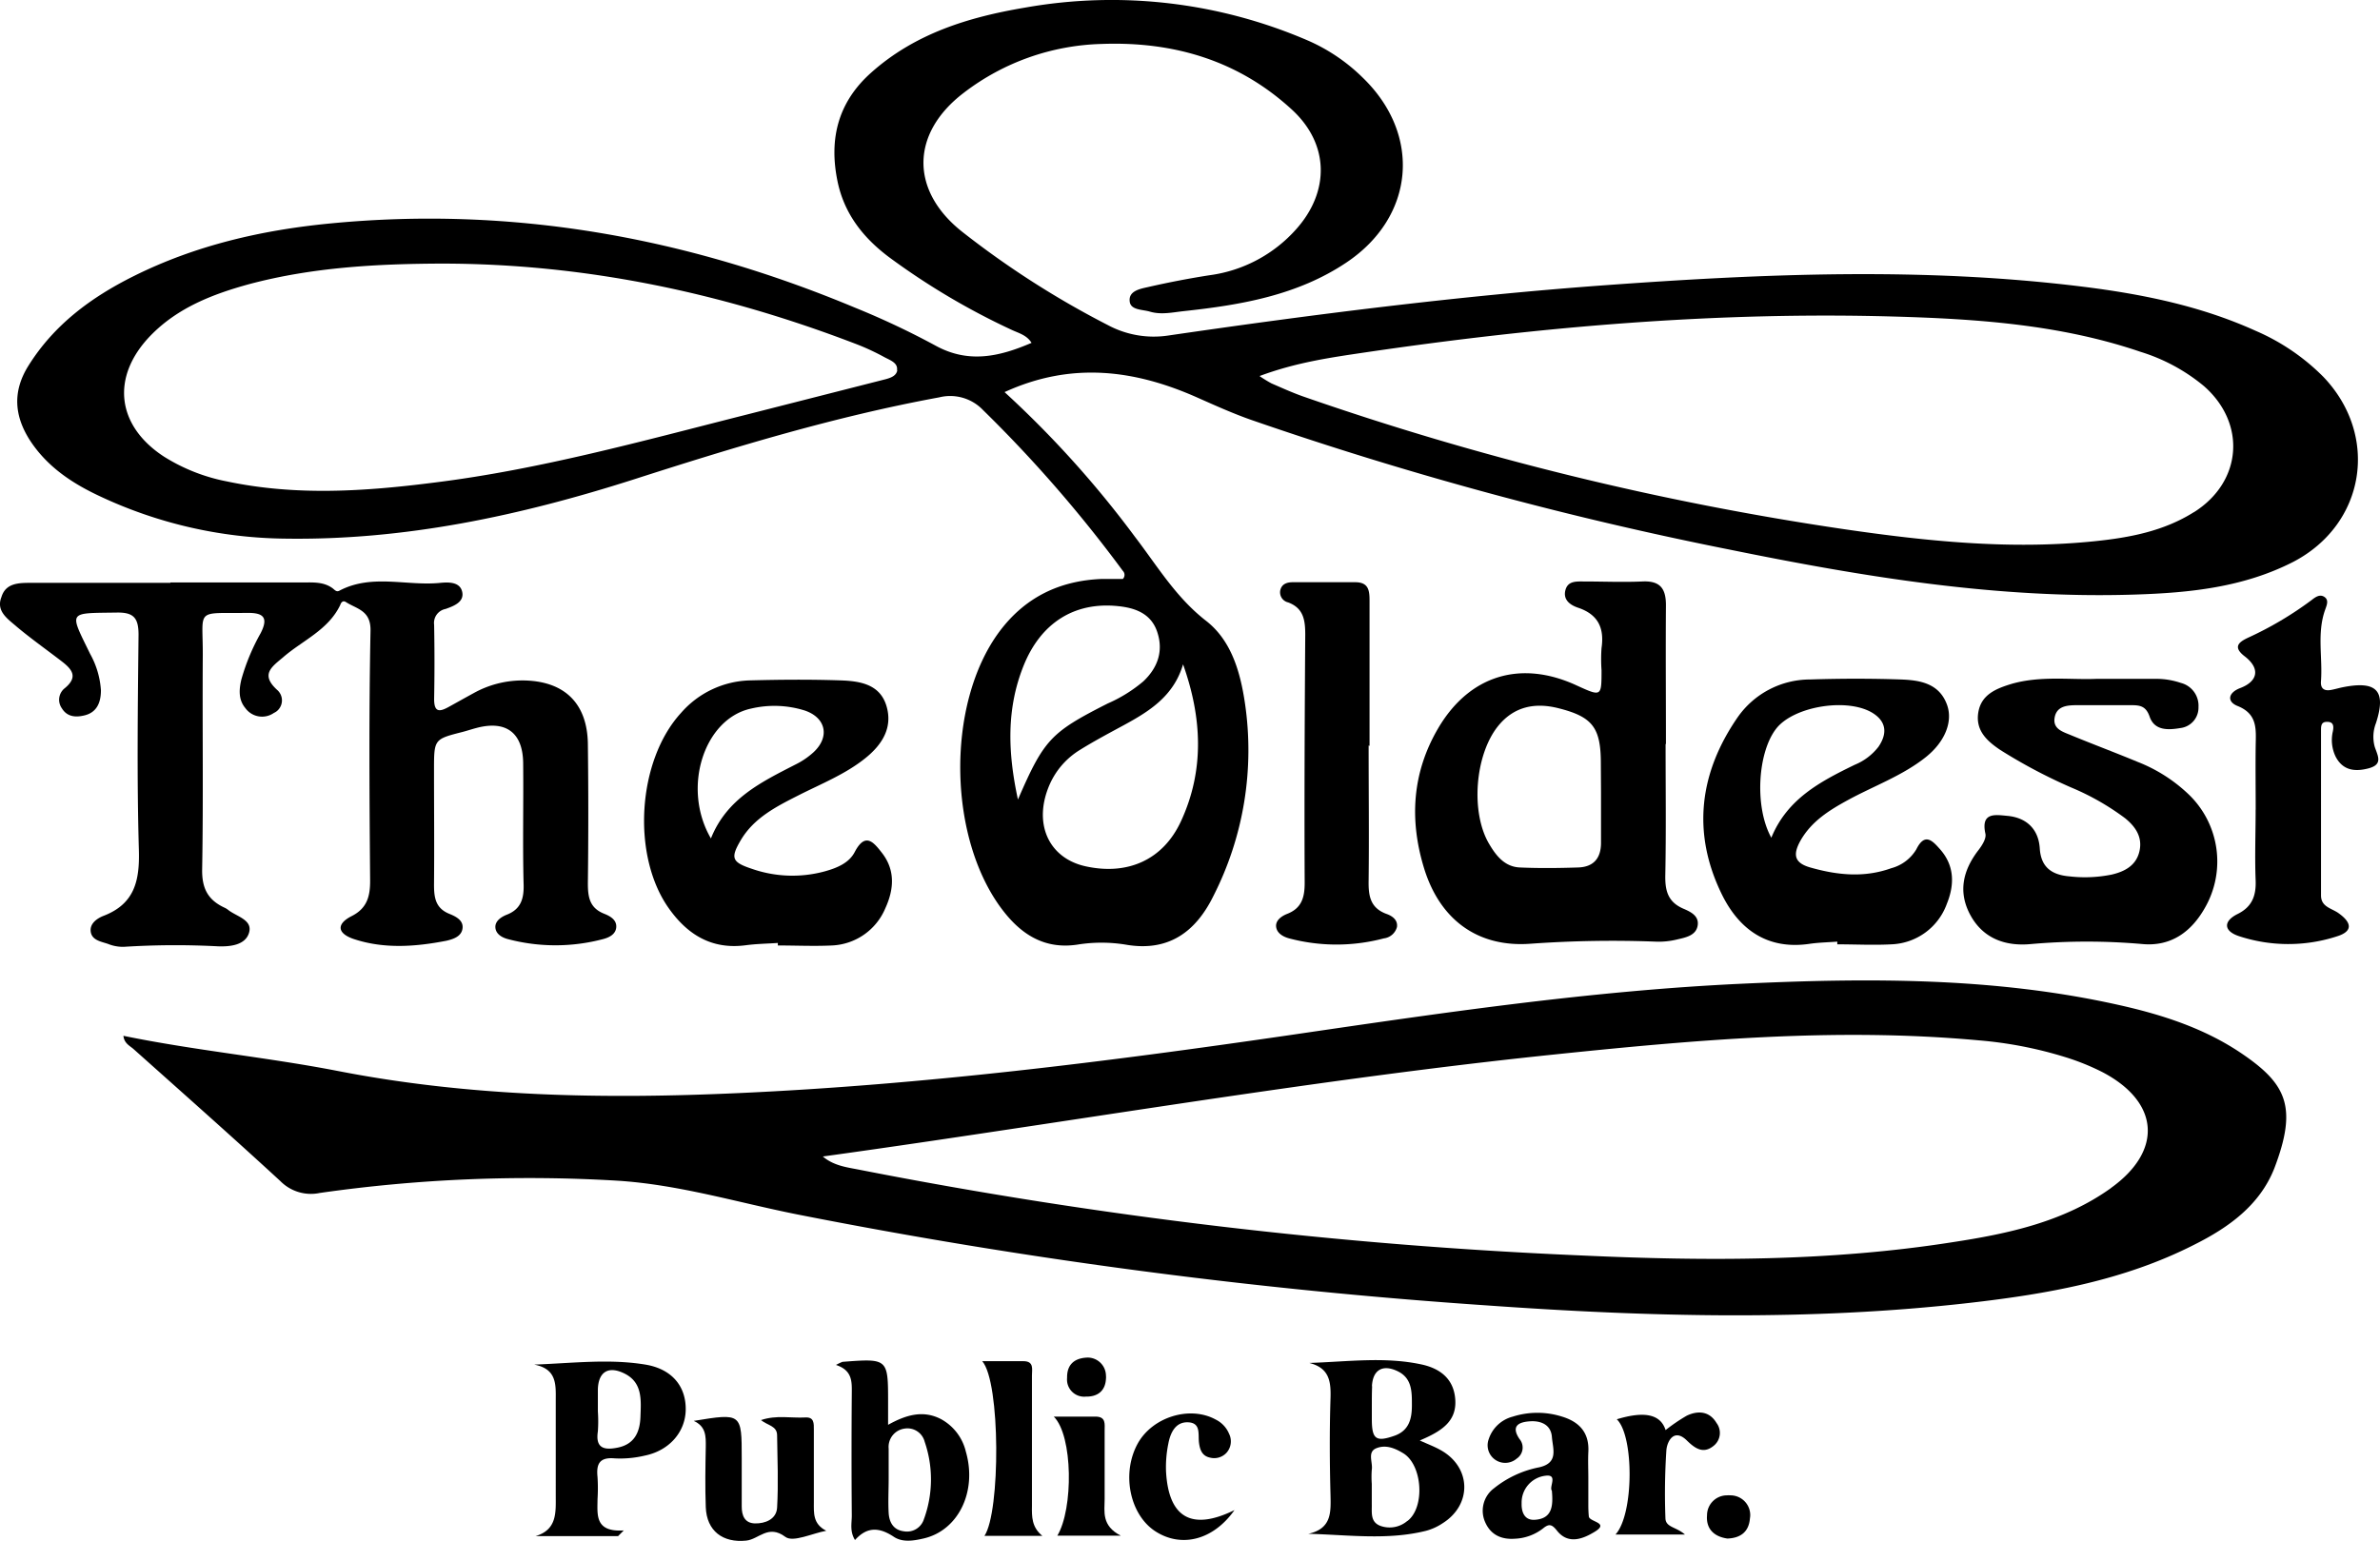 <svg id="Capa_1" data-name="Capa 1" xmlns="http://www.w3.org/2000/svg" viewBox="0 0 416.43 269.67"><g id="Capa_1-2" data-name="Capa 1"><path d="M29.82,101.93H53.08c1.76,0,3.54-.12,5.09,1,.36.25.66.73,1.2.45,5.67-3,11.74-.8,17.6-1.37,1.44-.14,3.5-.23,3.9,1.56s-1.49,2.5-2.91,3a2.49,2.49,0,0,0-2,2.78q.12,6.54,0,13c0,2.39,1,2.22,2.56,1.36s2.87-1.6,4.32-2.39a17.59,17.59,0,0,1,8.77-2.24c7.15.1,11.17,4,11.25,11.15q.15,12.15,0,24.32c0,2.45.29,4.34,2.86,5.36,1,.4,2.29,1.07,2.09,2.5-.17,1.16-1.3,1.68-2.31,1.94a32.51,32.51,0,0,1-16.62,0c-1-.26-2.1-.85-2.2-2s1-1.87,1.93-2.25c2.65-1,3.11-3,3-5.6-.17-6.93,0-13.87-.07-20.8,0-5.49-3-7.7-8.23-6.29-.79.21-1.57.47-2.37.68-5,1.27-5,1.27-5,6.66,0,6.7.06,13.39,0,20.09,0,2.31.29,4.13,2.72,5.1,1,.41,2.37,1.05,2.28,2.4-.1,1.52-1.59,2-2.81,2.29-5.43,1.06-10.94,1.47-16.27-.31-2.9-1-3-2.65-.33-4s3.25-3.42,3.23-6.24c-.12-14.58-.22-29.15.07-43.72.06-3.56-2.4-3.77-4.31-5-.49-.31-.82,0-1,.54-2.11,4.39-6.61,6.18-10,9.14-2,1.69-4,3-1,5.72a2.42,2.42,0,0,1,.2,3.42,2.25,2.25,0,0,1-.79.58,3.61,3.61,0,0,1-5-.84c-1.24-1.49-1.11-3.26-.7-5a36.77,36.77,0,0,1,3.38-8.12c1.4-2.74.47-3.57-2.31-3.54-9.3.11-7.77-.91-7.82,7.5-.08,12.45.11,24.91-.11,37.36-.06,3.33,1,5.36,3.88,6.71a3,3,0,0,1,.6.35c1.47,1.21,4.36,1.74,3.74,4s-3.39,2.5-5.42,2.43a142.61,142.61,0,0,0-16.54.09,7,7,0,0,1-2.75-.52c-1.19-.4-2.77-.63-3-2.09s1.11-2.38,2.25-2.82c5.42-2.09,6.32-6.14,6.17-11.48-.36-12.57-.19-25.15-.06-37.72,0-2.92-.85-3.92-3.8-3.87-8.61.14-8.37-.37-4.67,7.23a15.09,15.09,0,0,1,1.89,6.37c0,2.2-.75,4-3.13,4.45-1.45.31-2.84.13-3.71-1.3a2.57,2.57,0,0,1,.52-3.52c2.43-2,1.2-3.35-.56-4.71-2.6-2-5.3-3.91-7.8-6C1.43,108.36-.75,107,.25,104.49,1,102,3.32,102,5.48,102H29.82Z"/><path d="M366.82,118.8h10.27a13.4,13.4,0,0,1,4.49.71,4.11,4.11,0,0,1,3.09,4.22,3.59,3.59,0,0,1-3.16,3.68c-2.14.36-4.53.49-5.39-2-.63-1.81-1.64-2-3.15-2h-9.51c-1.65,0-3.57.09-3.95,2.13s1.42,2.52,2.8,3.1c3.9,1.61,7.86,3.09,11.76,4.71a27.27,27.27,0,0,1,8.85,5.64,16.27,16.27,0,0,1,2.9,19.84c-2.36,4.2-5.89,6.81-10.87,6.39a111.29,111.29,0,0,0-19.66,0c-4.34.4-8.24-.93-10.49-5s-1.37-7.9,1.39-11.47c.62-.81,1.38-2,1.2-2.84-.84-3.83,1.76-3.32,3.85-3.13,3.38.31,5.45,2.36,5.66,5.69s2.12,4.64,5.21,4.9a23.55,23.55,0,0,0,7.35-.31c2.25-.52,4.28-1.55,4.87-4.05s-.67-4.33-2.49-5.81a44,44,0,0,0-9.45-5.39A92.29,92.29,0,0,1,350,131.25c-2.33-1.56-4.36-3.4-3.86-6.55s3.12-4.19,5.76-5C357,118.21,362.3,119,366.82,118.8Z"/><path d="M394.68,141.67c0-3.75-.05-7.51,0-11.26.05-2.82.33-5.46-3.17-6.86-1.91-.76-1.67-2.33.47-3.14,3.12-1.19,3.52-3.43.79-5.54-2.18-1.67-1-2.51.53-3.25A60.82,60.82,0,0,0,404.48,105c.64-.5,1.42-1.08,2.23-.53s.4,1.45.13,2.22c-1.48,4.11-.42,8.38-.74,12.56-.09,1.23.55,1.7,1.71,1.5.69-.12,1.37-.33,2.06-.47,6-1.21,7.7.58,5.85,6.28a6.6,6.6,0,0,0-.21,4.14c.54,1.61,1.48,3.08-1.07,3.76-2.39.63-4.48.39-5.75-2a6.67,6.67,0,0,1-.51-4.46c.17-.86.17-1.72-1.07-1.67-1,0-1,.77-1,1.5V156.7c0,2,1.8,2.23,3,3.06,2.49,1.75,2.56,3.26-.26,4.12a27.57,27.57,0,0,1-17.18-.08c-2.6-.89-2.69-2.59-.15-3.85s3.26-3.21,3.15-5.92c-.16-4.1,0-8.21,0-12.32Z"/><path d="M239.47,130.46c0,7.86.09,15.72,0,23.58-.05,2.68.24,4.84,3.13,5.9.93.33,2,1,1.83,2.28a2.71,2.71,0,0,1-2.3,2,32.32,32.32,0,0,1-16.57,0c-1-.27-2.12-.86-2.27-2s.94-1.89,1.88-2.27c2.62-1,3.13-2.94,3.11-5.58-.07-14.43,0-28.86.1-43.29,0-2.55-.29-4.65-3-5.66a1.81,1.81,0,0,1-1.36-2.16h0c.27-1.08,1.17-1.37,2.19-1.37h10.91c2.4,0,2.51,1.52,2.51,3.31v25.34Z"/><path d="M121.38,248.66c8.4-1.37,8.4-1.37,8.4,6.55v8.45c0,1.56.51,2.89,2.3,2.94s3.77-.72,3.89-2.75c.24-4.2.06-8.44,0-12.66,0-1.67-1.66-1.72-2.82-2.67,2.69-.92,5.25-.32,7.74-.46,1.59-.1,1.51,1.06,1.51,2.15v12.68c0,1.91-.18,3.8,2.17,5-2.44.44-5.8,2.08-7.15,1.07-3-2.25-4.64.42-6.84.65-4.12.43-6.93-1.69-7.09-5.85-.13-3.52-.07-7,0-10.56C123.51,251.36,123.54,249.63,121.38,248.66Z"/><path d="M182.38,268.78H172.25c2.8-4.11,2.83-26.92-.39-30.57h7.2c1.9,0,1.5,1.41,1.5,2.5v22.83C180.53,265.45,180.52,267.26,182.38,268.78Z"/><path d="M294.82,268.55H282.66c3.25-3.55,3.26-17.3.23-20.17,4.86-1.48,7.66-.88,8.54,1.89a30.92,30.92,0,0,1,3.7-2.52c2-.95,4-.78,5.22,1.29a2.88,2.88,0,0,1-.39,3.88c-1.81,1.57-3.25.7-4.81-.83-2.23-2.19-3.43.1-3.58,1.66a115.44,115.44,0,0,0-.17,11.91C291.42,267.32,293.26,267.17,294.82,268.55Z"/><path d="M216,264.27c-3.76,5.32-9.35,6.63-13.85,3.71s-6-10.23-3-15.5c2.64-4.56,9.09-6.49,13.53-4.07a4.86,4.86,0,0,1,2.37,2.5,3,3,0,0,1-.43,3.31,2.93,2.93,0,0,1-2.89.87c-1.42-.29-1.78-1.39-1.94-2.61-.19-1.43.38-3.44-1.85-3.57s-3.14,1.78-3.51,3.7a20.55,20.55,0,0,0-.41,4.88C204.45,265.5,208.41,268,216,264.27Z"/><path d="M196.11,268.75H185c2.82-4.67,2.76-17.51-.62-20.84h7.3c1.86,0,1.6,1.3,1.6,2.44v12C193.27,264.56,192.71,267,196.11,268.75Z"/><path d="M302.24,269.25c-2.44-.35-3.75-1.79-3.56-4.07a3.49,3.49,0,0,1,3.48-3.49,3.81,3.81,0,0,1,.59,0,3.46,3.46,0,0,1,3.49,3.4,3,3,0,0,1-.05.6C306,268.16,304.46,269.17,302.24,269.25Z"/><path d="M190.26,237.58a3.2,3.2,0,0,1,3.25,3.14,2.88,2.88,0,0,1,0,.59c-.12,2.12-1.47,3.14-3.51,3.1a3,3,0,0,1-3.29-2.67,3.53,3.53,0,0,1,0-.65C186.68,238.85,187.93,237.67,190.26,237.58Z"/><path d="M406.5,65.93a37.65,37.65,0,0,0-11.88-8.06c-9.64-4.36-19.88-6.42-30.28-7.71-27.89-3.45-55.81-2.26-83.72-.23-25.55,1.87-51,5.11-76.29,8.8a17,17,0,0,1-10.51-1.85,157.58,157.58,0,0,1-25.48-16.33c-9.12-7.22-9-17.22.28-24.3A41.4,41.4,0,0,1,192.8,7.69c12.64-.46,24,2.93,33.36,11.6,6.43,6,6.49,14.22.68,20.77a24.63,24.63,0,0,1-15.23,8.11c-3.59.56-7.17,1.25-10.71,2.06-1.41.32-3.49.67-3.23,2.57.2,1.5,2.25,1.35,3.54,1.74,2,.59,4,.11,6-.1,10-1.08,19.83-2.77,28.39-8.51,11.93-8,13.18-22.27,2.92-32.26A31.74,31.74,0,0,0,229,7.16a86.66,86.66,0,0,0-49.69-5.82C169.44,3,160.07,5.88,152.41,12.73c-5.72,5.1-7.38,11.46-5.9,18.84,1.14,5.76,4.48,10,9,13.4A124,124,0,0,0,177,57.72c1.22.58,2.64.9,3.49,2.28-5.65,2.43-11.09,3.68-16.92.42a140.64,140.64,0,0,0-14-6.59C120.11,41.52,89.55,36,57.63,39.12,45.75,40.28,34.2,42.94,23.44,48.3,16,52,9.44,56.81,4.92,64.09,2.18,68.53,2.51,72.76,5.2,77c3,4.64,7.36,7.54,12.2,9.81a78,78,0,0,0,32.36,7.45c21,.34,41.24-4,61.19-10.38,17.54-5.64,35.2-11,53.38-14.34A7.94,7.94,0,0,1,172,71.76,231.71,231.71,0,0,1,196.46,99.9a1,1,0,0,1,0,1.42h-3.69c-7.36.29-13.38,3.19-17.85,9.14-9.6,12.83-9.12,37,1,49.43,3.26,4,7.24,6.23,12.6,5.42a26.43,26.43,0,0,1,8.42,0c7.4,1.3,12.21-2.12,15.34-8.45A56.26,56.26,0,0,0,217.82,123c-.81-5.44-2.39-10.93-6.79-14.35-5.27-4.09-8.53-9.59-12.42-14.67a178.38,178.38,0,0,0-22.84-25.36c11.73-5.38,22.84-3.91,33.83,1,3.11,1.38,6.22,2.78,9.43,3.9a634.65,634.65,0,0,0,83.59,22.66c23.39,4.76,46.9,8.65,70.92,7.87,9.57-.3,19-1.26,27.71-5.72C413.91,91.73,416.37,76.22,406.5,65.93ZM157,64.77c-.17,1.24-1.69,1.5-2.81,1.79l-23.56,6c-18.1,4.57-36.11,9.6-54.71,11.9C63.82,86,51.82,86.8,39.75,84.26a32.12,32.12,0,0,1-11.09-4.37c-8.33-5.45-9.27-14-2.29-21.19,4.77-4.89,10.91-7.25,17.32-9,11-2.92,22.24-3.53,33.55-3.57,25.23,0,49.44,5.16,72.9,14.21a41.37,41.37,0,0,1,4.47,2.09c1,.57,2.53,1,2.34,2.34ZM207,116.26c3.3,9.27,3.79,18.47-.36,27.45-3.13,6.78-9.33,9.51-16.68,7.9-6.56-1.44-9.26-7.61-6.28-14.37a13.46,13.46,0,0,1,5.27-6c2.49-1.55,5.09-2.93,7.66-4.32,4.52-2.45,8.77-5.12,10.39-10.66Zm-4.51-5.64c1.11,3.35.06,6.25-2.43,8.61a25.18,25.18,0,0,1-6.24,3.88c-10,5.07-11.14,6.3-15.71,16.81-1.82-8.39-2-16,1-23.45s8.87-11.17,16.46-10.4c3.06.3,5.85,1.3,6.92,4.55Zm181.39-21c-5.31,3.35-11.33,4.48-17.43,5.1-14.72,1.51-29.32,0-43.85-2.12A516.48,516.48,0,0,1,228,69.38c-1.87-.66-3.69-1.49-5.52-2.28a22.74,22.74,0,0,1-2.1-1.29c6.47-2.41,12.5-3.25,18.5-4.14,30.59-4.5,61.33-7.14,92.28-6.28,14.68.41,29.33,1.39,43.4,6.19a32.1,32.1,0,0,1,11.08,6C393.1,74.14,392.28,84.33,383.9,89.62Z"/><path d="M392.38,184.47c-6.59-4.51-14.1-6.92-21.81-8.63-21.76-4.85-43.82-4.71-65.91-3.68-26.56,1.24-52.81,5.16-79.07,9-32,4.66-64,8.67-96.28,10.13-23.69,1.08-47.14.66-70.48-3.92C46.52,185,34,183.82,21.59,181.27c.16,1.36,1.13,1.74,1.8,2.34C32,191.3,40.59,198.9,49.06,206.7a7.51,7.51,0,0,0,6.9,2.07,259.15,259.15,0,0,1,52-2.15c10.78.67,21,3.8,31.45,5.89a956.92,956.92,0,0,0,120.76,15.94c28.14,2,56.31,2.77,84.43-.44,13.57-1.55,27-3.9,39.34-10.19,6-3,11.45-6.9,14-13.36C402,193.81,400.12,189.76,392.38,184.47Zm-23,23.43c-8.26,5.93-18,8-27.75,9.49-21.45,3.37-43.06,3.32-64.68,2.33a842.19,842.19,0,0,1-126.52-15c-2.22-.44-4.53-.69-6.46-2.33,12.26-1.69,24.42-3.52,36.57-5.35,30.31-4.57,60.61-9.3,91.11-12.47,24.77-2.57,49.58-4.79,74.52-2.51A70.73,70.73,0,0,1,361.36,185a41.23,41.23,0,0,1,6.51,2.63c9.95,5.21,10.64,13.7,1.49,20.27Z"/><path d="M294.49,159c-2.71-1.19-3.17-3.21-3.11-5.91.15-7.63.05-15.26.05-22.89h.06c0-8.1-.06-16.2,0-24.3,0-3-1.09-4.29-4.16-4.14-3.4.15-6.81,0-10.21,0-1.3,0-2.77-.12-3.21,1.48-.48,1.77.89,2.67,2.2,3.11,3.53,1.18,4.62,3.57,4.11,7.07a27.77,27.77,0,0,0,0,3.87c0,4.65,0,4.65-4.38,2.65-9.76-4.5-18.73-1.77-24.18,7.47-4.56,7.75-5.09,16-2.51,24.47,2.74,9,9.35,14,18.73,13.27A201.36,201.36,0,0,1,290,164.8a13.57,13.57,0,0,0,3.48-.4c1.48-.34,3.27-.68,3.56-2.42S295.72,159.53,294.49,159Zm-14.36-20.31h0v8.79c0,2.71-1.29,4.24-4,4.33-3.4.11-6.8.15-10.19,0-2.63-.11-4.13-2-5.36-4.08-3.31-5.52-2.52-15.64,1.55-20.68,2.77-3.42,6.44-4.13,10.47-3.13,6.13,1.52,7.52,3.46,7.5,9.84Z"/><path d="M339.45,148.62c-1.28-1.44-2.65-3-4.14,0a7.29,7.29,0,0,1-4.4,3.32c-4.74,1.7-9.43,1.22-14.17-.13-2.89-.82-3-2.33-1.74-4.64,1.94-3.46,5.12-5.41,8.43-7.21,4.53-2.46,9.45-4.21,13.53-7.46,3.32-2.65,4.8-6.21,3.7-9.19-1.38-3.76-4.78-4.28-8.09-4.4-5.28-.18-10.57-.17-15.84,0a15.46,15.46,0,0,0-12.68,6.6c-6.71,9.7-8.05,20.19-2.81,30.94,3,6.15,7.93,9.8,15.33,8.73,1.62-.24,3.27-.27,4.9-.39v.47c3.16,0,6.34.17,9.48,0a10.74,10.74,0,0,0,9.68-7.06C342,154.84,342,151.5,339.45,148.62Zm-29.51-2c-3-5.37-2.41-15,.88-19.15,3.13-3.94,12.68-5.44,17-2.59,2.35,1.56,2.32,3.65.87,5.79a10,10,0,0,1-4.17,3.17c-5.95,2.9-11.78,5.92-14.58,12.74Z"/><path d="M154.31,149.25c-1.43-1.83-2.9-3.7-4.76-.14-1,1.93-3.12,2.79-5.2,3.37a21.54,21.54,0,0,1-12.81-.44c-3.47-1.15-3.77-1.88-1.93-5,2.33-3.94,6.25-5.9,10.13-7.87s8.15-3.66,11.66-6.48c2.95-2.36,4.86-5.37,3.69-9.19s-4.73-4.31-8-4.43c-5.28-.18-10.56-.14-15.84,0a16.56,16.56,0,0,0-12.08,5.68c-7.66,8.35-8.71,24.94-2.16,34.19,3.29,4.65,7.55,7.27,13.48,6.48,1.86-.25,3.74-.27,5.61-.4v.44c3.16,0,6.34.15,9.48,0a10.63,10.63,0,0,0,9.33-6.52C156.42,155.64,156.68,152.29,154.31,149.25Zm-29.92-2.52c-5.14-8.8-1.22-20.93,7-22.72a17.78,17.78,0,0,1,9.38.32c3.74,1.24,4.48,4.61,1.58,7.31a13.52,13.52,0,0,1-3.18,2.16C133.21,136.86,127.18,139.75,124.39,146.73Z"/><path d="M252.05,253.76c-1-.57-2.15-1-3.63-1.67,3.74-1.6,6.68-3.33,6.17-7.58-.41-3.46-2.89-5.09-5.88-5.73-6.45-1.39-13-.47-19.63-.26,3.55.88,3.81,3.29,3.72,6.2-.18,5.63-.15,11.27,0,16.9.06,3,.23,5.9-3.88,6.8,7,.18,13.87,1.16,20.62-.53a9.82,9.82,0,0,0,2.87-1.31C257.61,263.32,257.45,256.74,252.05,253.76Zm-12-11.16c.14-2.86,1.86-3.88,4.46-2.65s2.53,3.69,2.53,6-.48,4.42-3.07,5.32c-3.17,1.1-3.91.62-3.94-2.75v-2.45h0c0-1.13,0-2.3.05-3.47Zm6.19,23.57a4.77,4.77,0,0,1-4.63.89c-1.91-.66-1.55-2.39-1.59-3.87v-3.51a16.83,16.83,0,0,1,0-2.46c.22-1.29-.84-3.12.81-3.78s3.25,0,4.69.88c3.39,2.05,3.85,9.47.75,11.85Z"/><path d="M112.94,238.81c-6.33-1.05-12.73-.25-19.48,0,4.07.75,3.78,3.64,3.78,6.34V261.7c0,2.92.28,6-3.55,7.13h14.45l1-1c-5.08.32-4.61-2.71-4.59-5.47a31.23,31.23,0,0,0,0-3.87c-.24-2.3.34-3.5,3-3.27a18.53,18.53,0,0,0,5.25-.48c4.27-.86,7.11-4.1,7.18-8C120.05,242.66,117.62,239.59,112.94,238.81Zm-.88,9.13c-.09,2.62-1,4.8-4,5.4-2.33.47-3.91.13-3.45-2.85a25.41,25.41,0,0,0,0-3.49v-3.85c.08-3,1.77-4.16,4.55-2.83C112.48,241.89,112.16,245.06,112.06,247.94Z"/><path d="M169,254.06a8.79,8.79,0,0,0-4.35-5.71c-3.1-1.61-6.07-.78-9.26,1v-3.87c0-7.76,0-7.76-8-7.15a11.53,11.53,0,0,0-1.12.54c2.84.93,2.79,2.87,2.77,4.9q-.09,10.74,0,21.46c0,1.33-.38,2.75.56,4.28,2.2-2.46,4.37-2.17,6.8-.56,1.5,1,3.41.7,5.15.3C167.7,267.87,171,261,169,254.06Zm-7.31,11.69a3.1,3.1,0,0,1-3.55,2.23c-1.82-.23-2.55-1.57-2.65-3.21-.11-2,0-4,0-6h0v-5.26a3.23,3.23,0,0,1,2.78-3.5,3.11,3.11,0,0,1,3.52,2.3A20.25,20.25,0,0,1,161.7,265.75Z"/><path d="M278,265.39c-.06-.58-.08-1.16-.09-1.75v-4.93c0-1.64-.07-3.06,0-4.58.2-3.37-1.54-5.28-4.57-6.21a14.26,14.26,0,0,0-8.67,0,6,6,0,0,0-4.19,3.94,3.08,3.08,0,0,0,4.9,3.4A2.32,2.32,0,0,0,266,252l-.16-.21c-1.6-2.4.15-2.95,1.91-3.06s3.63.52,3.79,2.77c.16,2.05,1.21,4.5-2.21,5.28a18.12,18.12,0,0,0-7.92,3.67,4.9,4.9,0,0,0-1.52,6c1,2.23,2.91,3,5.19,2.83a8.6,8.6,0,0,0,4.89-1.79c1-.81,1.51-.82,2.44.36,1.79,2.28,4.13,1.68,6.32.39C281.94,266.45,278.12,266.4,278,265.39Zm-6.47-4.52c.24,2.63.1,4.91-3,5.1-1.83.11-2.34-1.42-2.29-2.89a4.72,4.72,0,0,1,4.24-4.83c2.16-.25.52,2,1.05,2.62Z"/></g></svg>